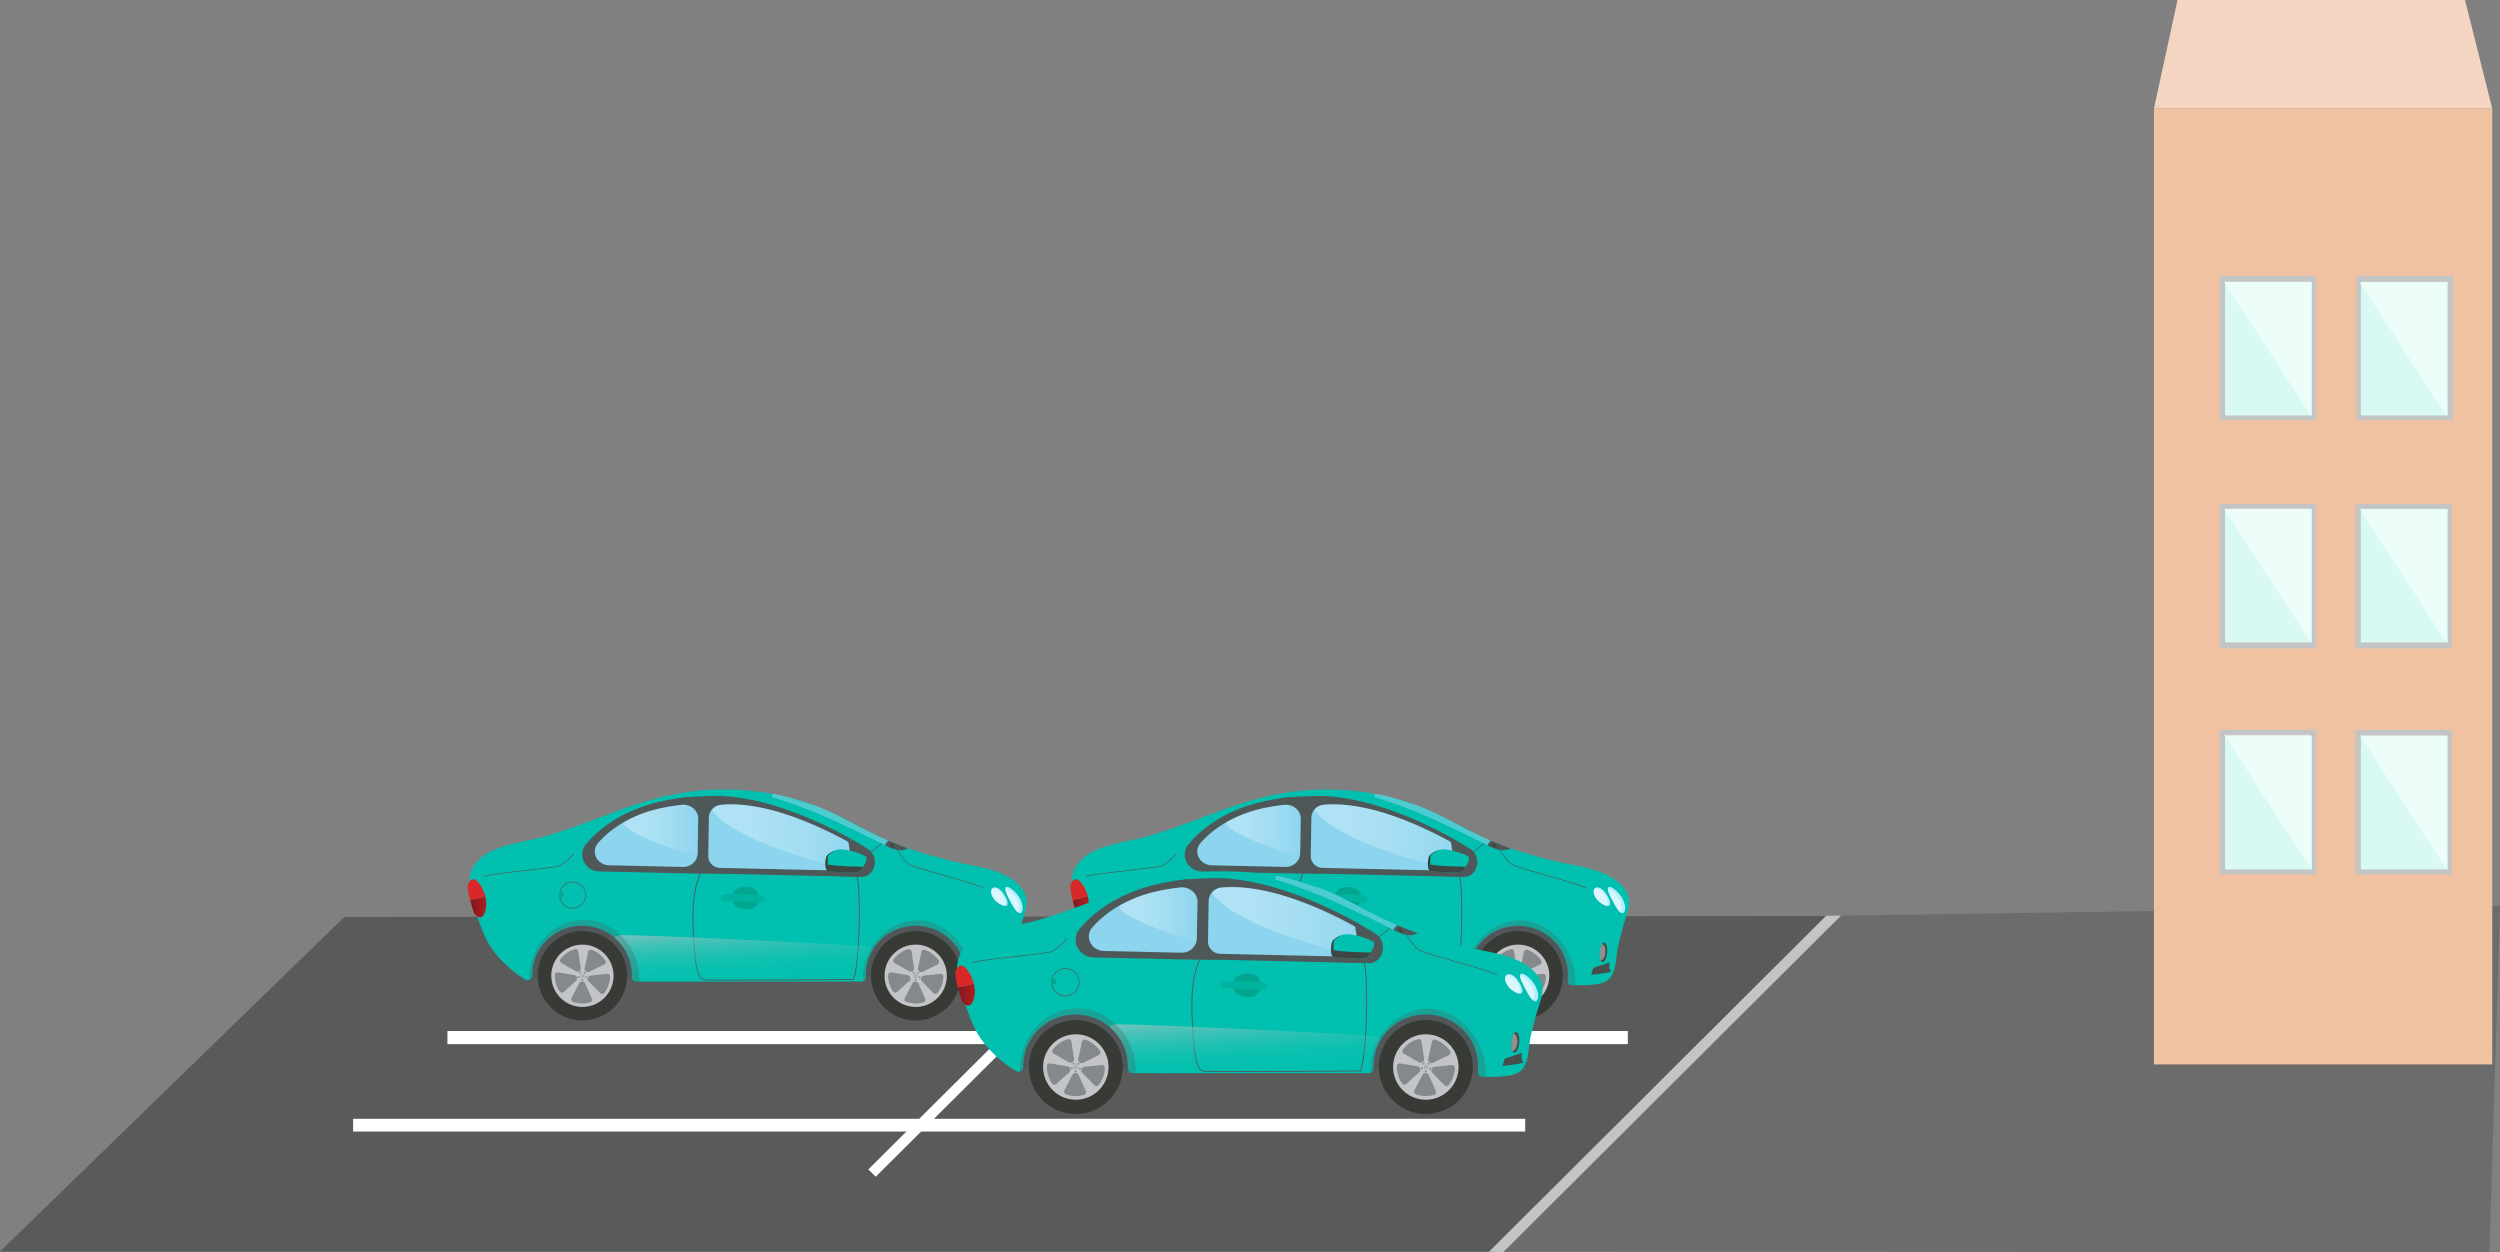 <svg xmlns="http://www.w3.org/2000/svg" xmlns:xlink="http://www.w3.org/1999/xlink" viewBox="0 0 1937.67 970.39"><rect x="0" y="0" width="1937.67" height="970.39" fill="#808080" stroke="none"/><defs><style>.cls-1{isolation:isolate;}.cls-2{fill:#6d6c6c;}.cls-3{fill:#595b5b;}.cls-22,.cls-34,.cls-4{fill:#fff;}.cls-5{fill:#c4c4c4;}.cls-6{fill:#f4d5c1;}.cls-7{fill:#f0c2a2;}.cls-8{fill:#d9f9f3;}.cls-9{fill:#fafffe;opacity:0.6;}.cls-10,.cls-32{fill:#515759;}.cls-11{fill:#373a35;}.cls-12{fill:#c3c4c7;}.cls-13{fill:#85898c;}.cls-14{fill:#acb1b5;}.cls-15{fill:#8b9298;}.cls-16{fill:#02c0af;}.cls-17,.cls-23{fill:#8dd5ef;}.cls-17{opacity:0.53;}.cls-18{fill:#4f5858;}.cls-19,.cls-20{fill:none;stroke:#4f5858;}.cls-19{stroke-linecap:round;stroke-linejoin:round;stroke-width:0.5px;}.cls-20{stroke-miterlimit:10;stroke-width:0.7px;}.cls-21{fill:#474e4b;}.cls-22{opacity:0.38;mix-blend-mode:soft-light;}.cls-24{fill:#00a68e;}.cls-25{fill:#00b39e;}.cls-26{fill:url(#linear-gradient);}.cls-27{fill:#d92828;}.cls-28{fill:url(#linear-gradient-2);}.cls-29{fill:url(#linear-gradient-3);}.cls-30{fill:#3d4642;}.cls-31,.cls-38,.cls-42{mix-blend-mode:multiply;}.cls-31{fill:url(#linear-gradient-4);}.cls-32{opacity:0.28;}.cls-33{fill:#b4eeff;}.cls-34{opacity:0.5;}.cls-35{fill:url(#linear-gradient-5);}.cls-36{fill:url(#linear-gradient-6);}.cls-37{fill:url(#linear-gradient-7);}.cls-38{fill:url(#linear-gradient-8);}.cls-39{fill:url(#linear-gradient-9);}.cls-40{fill:url(#linear-gradient-10);}.cls-41{fill:url(#linear-gradient-11);}.cls-42{fill:url(#linear-gradient-12);}</style><linearGradient id="linear-gradient" x1="652.4" y1="-52.25" x2="665.12" y2="-52.25" gradientTransform="matrix(0.99, -0.03, -0.03, 0.87, 181.97, 768.99)" gradientUnits="userSpaceOnUse"><stop offset="0.18" stop-color="#83181e"/><stop offset="1" stop-color="#ac1e1d"/></linearGradient><linearGradient id="linear-gradient-2" x1="950.55" y1="643" x2="1008.25" y2="643" gradientUnits="userSpaceOnUse"><stop offset="0.24" stop-color="#fff" stop-opacity="0.3"/><stop offset="1" stop-color="#8dd5ef" stop-opacity="0.4"/></linearGradient><linearGradient id="linear-gradient-3" x1="1019.24" y1="649.31" x2="1137.74" y2="649.31" gradientUnits="userSpaceOnUse"><stop offset="0.22" stop-color="#fff" stop-opacity="0.3"/><stop offset="1" stop-color="#8dd5ef" stop-opacity="0.4"/></linearGradient><linearGradient id="linear-gradient-4" x1="1041.82" y1="705.18" x2="1045.41" y2="759.13" gradientUnits="userSpaceOnUse"><stop offset="0" stop-color="#c3c4c7"/><stop offset="1" stop-color="#02c0af" stop-opacity="0"/></linearGradient><linearGradient id="linear-gradient-5" x1="181.39" y1="-69.24" x2="194.11" y2="-69.24" xlink:href="#linear-gradient"/><linearGradient id="linear-gradient-6" x1="483.56" y1="643" x2="541.26" y2="643" xlink:href="#linear-gradient-2"/><linearGradient id="linear-gradient-7" x1="552.25" y1="649.31" x2="670.75" y2="649.31" xlink:href="#linear-gradient-3"/><linearGradient id="linear-gradient-8" x1="574.83" y1="705.18" x2="578.43" y2="759.13" xlink:href="#linear-gradient-4"/><linearGradient id="linear-gradient-9" x1="565.15" y1="23.02" x2="578.51" y2="23.02" xlink:href="#linear-gradient"/><linearGradient id="linear-gradient-10" x1="867.6" y1="708.01" x2="928.2" y2="708.01" xlink:href="#linear-gradient-2"/><linearGradient id="linear-gradient-11" x1="939.75" y1="714.64" x2="1064.21" y2="714.64" xlink:href="#linear-gradient-3"/><linearGradient id="linear-gradient-12" x1="963.46" y1="773.32" x2="967.24" y2="829.98" xlink:href="#linear-gradient-4"/></defs><title>Asset 54parking-zgrada</title><g class="cls-1"><g id="Layer_2" data-name="Layer 2"><g id="Parking"><polygon class="cls-2" points="1937.67 702 1426.81 709.72 1161.83 970 1929.48 970.39 1937.67 702"/><polygon class="cls-3" points="0 970 1161.83 970 1425.17 710 266.86 710.73 0 970"/><polygon class="cls-4" points="864.17 727.53 678.74 912.05 673.04 906.37 858.47 721.85 864.17 727.53"/><polygon class="cls-5" points="1426.81 709.72 1165.22 970.39 1154.03 970.21 1415.41 709.74 1426.81 709.72"/><rect class="cls-4" x="346.78" y="799.13" width="914.88" height="10.13" transform="translate(1608.45 1608.39) rotate(-180)"/><rect class="cls-4" x="273.67" y="867.15" width="908.48" height="9.89" transform="translate(1455.82 1744.18) rotate(-180)"/><polygon class="cls-6" points="1931.67 84.18 1669.44 84.18 1687.72 0 1910.56 0 1931.67 84.18"/><rect class="cls-7" x="1669.44" y="84.18" width="262.23" height="740.82"/><rect class="cls-5" x="1720.36" y="565.71" width="74.92" height="111.96"/><rect class="cls-8" x="1724.57" y="570.34" width="67.35" height="103.55"/><polygon class="cls-9" points="1791.08 673.05 1723.73 569.5 1791.08 569.5 1791.08 673.05"/><rect class="cls-5" x="1825.59" y="565.71" width="74.92" height="111.96"/><rect class="cls-8" x="1829.8" y="570.34" width="67.35" height="103.55"/><polygon class="cls-9" points="1896.31 673.47 1828.96 569.92 1896.31 569.92 1896.31 673.47"/><rect class="cls-5" x="1720.36" y="390.61" width="74.92" height="111.96"/><rect class="cls-8" x="1724.57" y="394.4" width="67.35" height="103.55"/><polygon class="cls-9" points="1791.08 497.94 1723.73 394.4 1791.08 394.4 1791.08 497.94"/><rect class="cls-5" x="1825.59" y="390.61" width="74.92" height="111.96"/><rect class="cls-8" x="1829.8" y="394.4" width="67.35" height="103.55"/><polygon class="cls-9" points="1896.31 498.37 1828.96 394.82 1896.31 394.82 1896.31 498.37"/><rect class="cls-5" x="1720.36" y="213.82" width="74.92" height="111.96"/><rect class="cls-8" x="1724.57" y="218.45" width="67.35" height="103.55"/><polygon class="cls-9" points="1791.08 322 1723.73 218.45 1791.08 218.45 1791.08 322"/><rect class="cls-5" x="1826.44" y="213.82" width="74.92" height="111.96"/><rect class="cls-8" x="1829.8" y="218.45" width="67.35" height="103.55"/><polygon class="cls-9" points="1896.31 322.42 1828.96 218.88 1896.31 218.88 1896.31 322.42"/></g><g id="Auto"><path class="cls-10" d="M877.76,759.37c12.47-8.1,48.5-16.62,81,1,.52.28,1.07-.65,1.53-1,2.63-2.14,10.94-10.35,7.88-26.59-3.62-19.2-20.51-34.82-49.87-32.24-28.93,2.54-53.48,25.13-42.56,57.66C876,759.05,877,759.85,877.76,759.37Z"/><path class="cls-10" d="M1135.71,760.55c13.75-9.24,50.4-17.44,81.41,2.75.56.21.37.08.85-.26,2.79-1.92,11.73-9.44,10-25.88-2.08-19.42-17.69-36.34-47.16-36.1-29,.24-55.3,20.81-47,54.1C1134,756,1135,761,1135.71,760.55Z"/><circle class="cls-11" cx="1176.76" cy="756.34" r="34.66" transform="translate(380.53 1906.49) rotate(-88.04)"/><circle class="cls-12" cx="1176.76" cy="756.34" r="24.15" transform="translate(380.53 1906.49) rotate(-88.04)"/><path class="cls-13" d="M1182.2,753.14l11.49-5.69a2.09,2.09,0,0,0,.81-3,21.43,21.43,0,0,0-10.6-8.23,2.09,2.09,0,0,0-2.74,1.54l-2.66,12.55A2.6,2.6,0,0,0,1182.2,753.14Zm-6.82-3-1.88-12.69a2.09,2.09,0,0,0-2.64-1.71,21.44,21.44,0,0,0-11.08,7.56,2.09,2.09,0,0,0,.62,3.08l11.12,6.39A2.6,2.6,0,0,0,1175.38,750.17Zm-1.16,12-6,11.35a2.09,2.09,0,0,0,1.11,2.93,21.41,21.41,0,0,0,13.43.46,2.09,2.09,0,0,0,1.31-2.85l-5.19-11.73A2.6,2.6,0,0,0,1174.22,762.13Zm21.62-7.32-12.76,1.33a2.6,2.6,0,0,0-1.59,4.4l9,9.18a2.08,2.08,0,0,0,3.12-.15,21.29,21.29,0,0,0,4.57-12.5v-.16A2.08,2.08,0,0,0,1195.83,754.81Zm-25.37.94-12.66-2.11a2.08,2.08,0,0,0-2.43,1.95v0a21.29,21.29,0,0,0,3.79,12.9,2.09,2.09,0,0,0,3.11.34l9.5-8.61A2.6,2.6,0,0,0,1170.46,755.75Z"/><circle class="cls-14" cx="1176.76" cy="756.34" r="1.74" transform="translate(380.53 1906.49) rotate(-88.04)"/><circle class="cls-15" cx="1176.65" cy="759.48" r="0.81" transform="translate(377.3 1909.41) rotate(-88.04)"/><circle class="cls-15" cx="1179.71" cy="757.41" r="0.81" transform="translate(66.48 1609.53) rotate(-70.13)"/><circle class="cls-15" cx="1178.68" cy="753.86" r="0.81" transform="translate(-139.14 1223.91) rotate(-52.23)"/><circle class="cls-15" cx="1174.99" cy="753.75" r="0.81" transform="translate(-220.41 793.93) rotate(-34.33)"/><circle class="cls-15" cx="1173.75" cy="757.23" r="0.81" transform="translate(-166.25 362.92) rotate(-16.43)"/><path class="cls-16" d="M1259.14,688.76h0c-9.6-12.37-26.93-15.8-42.22-18.81-4-.79-7.83-1.55-11.29-2.43-19.11-4.84-39.29-10.29-57.39-19.12-5.23-2.55-10.51-5.3-15.61-7.95-12.31-6.4-25-13-38.62-17.71a204.27,204.27,0,0,0-107.7-6.43c-19.37,4.11-38,11.08-55.91,17.82-13.68,5.13-27.84,10.43-42.12,14.39-4.34,1.2-8.94,2.18-13.38,3.12-7.95,1.7-16.17,3.46-23.82,6.58-9.73,4-16.65,10.37-19.11,17.6l0,.1-.09.2c-.06.2-.07.28-.1.38h0c-1.73,5.77-.73,11.63.38,16.68s2.52,10.15,4.12,15.16l0,.14A167.21,167.21,0,0,0,843,726c6.75,15,20.65,27,31.37,33.27a3.49,3.49,0,0,0,4.75-1.19,3.31,3.31,0,0,0,.44-2.2,2.68,2.68,0,0,0,0-.47c0-20.87,17.32-37.84,38.59-37.84s38.59,17,38.59,37.84v2a3.45,3.45,0,0,0,3.46,3.42c15.61.06,31.6.08,47.66.08,17.31,0,34.7,0,51.79-.06,24.91,0,50-.07,74.92,0l.44,0,.34-.06c.18,0,.57-.17.57-.17a3.4,3.4,0,0,0,2.16-3.3q0-.94,0-1.88c0-20.87,17.3-37.84,38.59-37.84s38.59,17,38.59,37.84c0,1.3-.07,3.49-.17,4.55a3.41,3.41,0,0,0,3.14,3.68H1222c9.41,0,19-.31,23.93-3.85,5.32-3.83,6.34-12.69,7.15-19.81.26-2.15.48-4.2.8-5.59,1.71-7.64,3.77-15.3,6.11-22.74l.21-.66C1262.44,704.06,1264.92,696.24,1259.14,688.76Z"/><path class="cls-17" d="M1153.29,655.28a37.86,37.86,0,0,0,2.07-3.68c-5.89-2.7-16.51-7.76-21.3-10.22-12.57-6.47-25.24-14.09-39.51-18.35-11.39-3.4-15.09-5-21.81-6.51-4.82-1.08-6.2-1.3-7-1.19-.47.07-.05,1-.19,1.82a.73.73,0,0,0,.42.83C1088,625.23,1102.37,629.74,1153.29,655.28Z"/><path class="cls-18" d="M1144.71,670.95c-1.17,5.3-5.19,8.79-10,8.68L1017.42,677c-5.57-.13-10-5.38-9.92-11.71l.6-35.74c.11-6.58-47.17-10.72,10.25-12.59,42.6-1.39,94.32,23.88,121.48,41.19A12,12,0,0,1,1144.71,670.95Z"/><path class="cls-18" d="M1012.7,664.3c-.12,7.13,50.24,14.07-13.69,12.64l-67.48-1.52a13.48,13.48,0,0,1-12.46-8.6,12.44,12.44,0,0,1,2.15-12.55c11.86-14.06,34.83-31.77,77-36.24a14,14,0,0,1,11.43,4.1,12.7,12.7,0,0,1,3.63,9.1Z"/><path class="cls-19" d="M1162.46,658.62c1.65,3.56,6.85,9.78,9.13,11.26s10,3.57,15.88,5.4,39,10.76,41.7,13.07"/><path class="cls-19" d="M911.55,661.74c-2.13,3.08-8.13,8.12-10.57,9.16s-10.29,1.81-16.34,2.62-39.74,4.09-42.73,5.84"/><path class="cls-20" d="M1010.6,675.29c-3.61,7.64-7.82,18.66-6.18,49.44s4.44,34.4,9.2,34.8,113.23-.29,114.88-.35c1.31-2.62,3.61-16.07,4.27-37.8s-.23-38.25-1.54-42.2Z"/><ellipse class="cls-21" cx="1242.73" cy="738.12" rx="7.66" ry="2.95" transform="translate(391.33 1906.16) rotate(-84.62)"/><path class="cls-22" d="M1241.67,731.76h-.07a14,14,0,0,0-1.81,6.08,13.19,13.19,0,0,0,.79,6.63c1.65,0,3.23-2.63,3.55-6.06S1243.36,731.92,1241.67,731.76Z"/><path class="cls-21" d="M1247.67,745.75c-2.31,1.06-10.82,3.7-12.73,4.44a33.94,33.94,0,0,0-1.61,5.28c2.49-.15,11.6-1.16,15.41-2.49h0C1247.24,750.79,1247.12,748.41,1247.67,745.75Z"/><path class="cls-23" d="M1007.64,661.62c-.1,5.82-5.27,10.46-11.54,10.32l-56.9-1.28a11.38,11.38,0,0,1-10.51-7,9.9,9.9,0,0,1,1.81-10.24c10-11.47,29.35-25.92,64.88-29.54a12,12,0,0,1,9.64,3.35,10.21,10.21,0,0,1,3.06,7.43Z"/><path class="cls-23" d="M1137.46,668a8.84,8.84,0,0,1-8.85,7l-103.88-2.35a9.23,9.23,0,0,1-8.8-9.54l.49-29.08a10.25,10.25,0,0,1,9.06-10.23c37.54-3.56,83.57,19.58,107.65,33.71A9.43,9.43,0,0,1,1137.46,668Z"/><path class="cls-24" d="M1034.28,696.09c0-3.34,2.2-8.68,10.85-8.68s9.77,5.8,9.68,8.87-1.76,9.17-9.83,8.44S1034.28,700.56,1034.28,696.09Z"/><path class="cls-25" d="M1025.47,695.77c-.12,1.31.73,2.93,4.11,2.64,6-.52,23.65.55,26.7,1.17,2.86.59,5.28-4.16,1.61-5.28s-14.67-1.27-20.1-1.32C1029,692.9,1025.77,692.54,1025.47,695.77Z"/><path class="cls-26" d="M843.17,694.85c1.93,7.64-.44,15.35-3.5,16.08-1.61.38-4.53-1.08-5.52-3.88-.93-2.63-1.91-5.89-2.77-9.44"/><path class="cls-27" d="M831.39,697.65c-.89-3.57-2.13-8.4-1.84-11.07.34-3.1,2.7-5.09,4.36-5.17,2.61-.12,7.28,5.65,9.26,13.5"/><path class="cls-28" d="M1007.79,661.86c-.07,4.21-68.23-19.58-55.71-25.58,10.36-5,16.18-9.09,43.35-12.55a11.78,11.78,0,0,1,9.73,3.38,10.3,10.3,0,0,1,3.09,7.5Z"/><path class="cls-29" d="M1137.46,668a8.84,8.84,0,0,1-8.85,7s-88.46-19.31-109-46.16c-1.38-1.81,1-3.91,5.85-5,37.54-3.56,83.57,19.58,107.65,33.71A9.43,9.43,0,0,1,1137.46,668Z"/><polygon class="cls-18" points="1137.94 675.93 1128.39 677.66 1124.3 651.05 1137.62 659.96 1137.94 675.93"/><path class="cls-16" d="M1107.65,663.43c.68-1,5.49-5.08,10.58-5.13s15.82,2.69,20.36,6.06c.52,1.72-1.53,6.73-5.1,10.91-4.47,1.78-19.66.57-25.3-.29C1106.34,673.48,1106.26,667.53,1107.65,663.43Z"/><path class="cls-30" d="M1108.66,670a50.7,50.7,0,0,1,.07-6.4c.15-1,3.81-3.73,6.55-4.81a17,17,0,0,0-7.62,4.68c-1.39,4.1-1.32,10,.54,11.55,5.64.86,20.83,2.07,25.3.29a28.17,28.17,0,0,0,2.58-3.57C1127.79,671.81,1110.72,670.91,1108.66,670Z"/><circle class="cls-19" cx="910.76" cy="693.74" r="10.13"/><path class="cls-24" d="M900.63,691.18c1.15,0,3.37.11,3.37,1.89,0,2.07-1.59,2.65-3.18,2.65C899.79,695.17,900,692,900.63,691.18Z"/><circle class="cls-11" cx="918.44" cy="756.34" r="34.66" transform="translate(131.07 1648.33) rotate(-88.04)"/><circle class="cls-12" cx="918.44" cy="756.34" r="24.15" transform="translate(131.07 1648.33) rotate(-88.04)"/><path class="cls-13" d="M923.89,753.14l11.49-5.69a2.09,2.09,0,0,0,.81-3,21.43,21.43,0,0,0-10.6-8.23,2.09,2.09,0,0,0-2.74,1.54l-2.66,12.55A2.6,2.6,0,0,0,923.89,753.14Zm-6.82-3-1.88-12.69a2.09,2.09,0,0,0-2.64-1.71,21.44,21.44,0,0,0-11.08,7.56,2.09,2.09,0,0,0,.62,3.08l11.12,6.39A2.6,2.6,0,0,0,917.06,750.17Zm-1.16,12-6,11.35a2.09,2.09,0,0,0,1.11,2.93,21.41,21.41,0,0,0,13.43.46,2.09,2.09,0,0,0,1.31-2.85l-5.19-11.73A2.6,2.6,0,0,0,915.9,762.13Zm21.62-7.32-12.76,1.33a2.6,2.6,0,0,0-1.59,4.4l9,9.18a2.08,2.08,0,0,0,3.12-.15,21.29,21.29,0,0,0,4.57-12.5v-.16A2.08,2.08,0,0,0,937.52,754.81Zm-25.37.94-12.66-2.11a2.08,2.08,0,0,0-2.43,1.95v0a21.29,21.29,0,0,0,3.79,12.9,2.09,2.09,0,0,0,3.11.34l9.5-8.61A2.6,2.6,0,0,0,912.15,755.75Z"/><circle class="cls-14" cx="918.44" cy="756.34" r="1.74" transform="translate(131.07 1648.33) rotate(-88.04)"/><circle class="cls-15" cx="918.33" cy="759.48" r="0.81" transform="translate(127.83 1651.25) rotate(-88.04)"/><circle class="cls-15" cx="921.39" cy="757.41" r="0.81" transform="translate(-104.05 1366.59) rotate(-70.13)"/><circle class="cls-15" cx="920.36" cy="753.86" r="0.81" transform="translate(-239.25 1019.71) rotate(-52.23)"/><circle class="cls-15" cx="916.67" cy="753.75" r="0.81" transform="translate(-265.4 648.25) rotate(-34.33)"/><circle class="cls-15" cx="915.43" cy="757.23" r="0.81" transform="translate(-176.8 289.85) rotate(-16.43)"/><path class="cls-31" d="M1137,733.59c-35.11-2.78-157.12-8.48-188.91-8.86-1.21,0-5.31,1.42-4.41,2.23,9.43,8.46,11.67,17.72,12.15,19.73a51.68,51.68,0,0,1,1.06,11.4c0,1.07,1.75,2.54,2.82,2.57,18,.48,56.57.18,77.63.16,23.31,0,77.67-.1,97.73-.1a3.7,3.7,0,0,0,3-3l.11-5.71c.08-3.87,2.14-10.81,5.22-16.31C1144,734.71,1143.12,734.08,1137,733.59Z"/><path class="cls-32" d="M962.25,760.81c2.05-24.94-19-47.82-42.54-47.82s-43.35,20.68-42.5,46.57c2.18.25,1.63-.71,2.41-2.77-.44-5.72,1.53-17.62,8.66-25.28,6.42-9,20.35-13.83,28.79-13.83,19.29-.61,31,11.37,36.09,21.56,3.94,7.87,3.36,18.92,3.78,19.23a3.63,3.63,0,0,0,1.47,1.83C959.2,761,961,760.83,962.25,760.81Z"/><path class="cls-32" d="M1220.84,763.6c2.05-24.94-18.87-50.32-42.37-50.32s-43.54,21.43-42.7,47.32a3.37,3.37,0,0,0,2.32-3.43c-.44-5.72,1.82-17.71,9-25.37,6.42-9,20.35-13.83,28.79-13.83,19.29-.61,30.86,11.46,36,21.65,3.94,7.87,3,20.68,3.33,21.25a3.38,3.38,0,0,0,1.74,2.3A8,8,0,0,0,1220.84,763.6Z"/><path class="cls-33" d="M1237.3,696.59c2.4,3.21,8.32,6.92,10.12,5.11s-1-6.89-3.43-10.1-5.84-4.7-7.68-3.32S1234.9,693.37,1237.3,696.59Z"/><path class="cls-33" d="M1251.19,700.58c-4.78-8.39-5.89-12.19-4.3-13.13s10.16,4.36,12.43,13.87c.7,2.94,0,7-2.2,6.45S1252.74,703.3,1251.19,700.58Z"/><path class="cls-34" d="M1235.26,690.06a2.55,2.55,0,0,1,.86-.93c2.06-1.28,5.68.81,8.08,4.67,2,3.16,2.51,6.52,1.52,8.34-2.53-.24-6.55-3-8.43-5.56C1235.61,694.33,1234.9,691.83,1235.26,690.06Z"/><path class="cls-34" d="M1251.19,700.58c-3.52-6.17-5-9.85-5-11.74,3.54.76,8.9,6.52,10.2,11.23.89,3.2.25,5.72-.73,6.93C1254,705.6,1252.41,702.71,1251.19,700.58Z"/><path class="cls-18" d="M1155.21,651.54c-.27,1.49-3.23,2.78-1.79,3.88A25.85,25.85,0,0,0,1165,659c1.88,0,5-.71,5.46-1.54C1162.6,654.48,1155.93,651.73,1155.21,651.54Z"/><path class="cls-18" d="M1150.5,654l-10,7.85a.23.23,0,0,1-.33,0h0a.23.23,0,0,1,0-.33l9.76-7.72Z"/><circle class="cls-21" cx="1157.86" cy="654.64" r="1.54"/><path class="cls-30" d="M1157.86,654.17a1.09,1.09,0,0,0-1.08,1.56c.46.78,2.62,1.85,3.17,1.59S1159.45,654.18,1157.86,654.17Z"/><path class="cls-10" d="M410.77,759.37c12.47-8.1,48.5-16.62,81,1,.52.28,1.07-.65,1.53-1,2.63-2.14,10.94-10.35,7.88-26.59-3.62-19.2-20.51-34.82-49.87-32.24-28.93,2.54-53.48,25.13-42.56,57.66C409,759.05,410,759.85,410.77,759.37Z"/><path class="cls-10" d="M668.72,760.55c13.75-9.24,50.4-17.44,81.41,2.75.56.21.37.08.85-.26,2.79-1.92,11.73-9.44,10-25.88-2.08-19.42-17.69-36.34-47.16-36.1-29,.24-55.3,20.81-47,54.1C667,756,668,761,668.72,760.55Z"/><circle class="cls-11" cx="709.77" cy="756.34" r="34.66" transform="translate(-70.45 1439.78) rotate(-88.04)"/><circle class="cls-12" cx="709.77" cy="756.34" r="24.15" transform="translate(-70.45 1439.78) rotate(-88.04)"/><path class="cls-13" d="M715.22,753.14l11.49-5.69a2.09,2.09,0,0,0,.81-3,21.43,21.43,0,0,0-10.6-8.23,2.09,2.09,0,0,0-2.74,1.54l-2.66,12.55A2.6,2.6,0,0,0,715.22,753.14Zm-6.82-3-1.88-12.69a2.09,2.09,0,0,0-2.64-1.71,21.44,21.44,0,0,0-11.08,7.56,2.09,2.09,0,0,0,.62,3.08l11.12,6.39A2.6,2.6,0,0,0,708.39,750.17Zm-1.16,12-6,11.35a2.09,2.09,0,0,0,1.11,2.93,21.41,21.41,0,0,0,13.43.46A2.09,2.09,0,0,0,717.1,774l-5.19-11.73A2.6,2.6,0,0,0,707.23,762.13Zm21.62-7.32-12.76,1.33a2.6,2.6,0,0,0-1.59,4.4l9,9.18a2.08,2.08,0,0,0,3.12-.15,21.29,21.29,0,0,0,4.57-12.5v-.16A2.08,2.08,0,0,0,728.85,754.81Zm-25.37.94-12.66-2.11a2.08,2.08,0,0,0-2.43,1.95v0a21.29,21.29,0,0,0,3.79,12.9,2.09,2.09,0,0,0,3.11.34l9.5-8.61A2.6,2.6,0,0,0,703.47,755.75Z"/><circle class="cls-14" cx="709.77" cy="756.34" r="1.74" transform="translate(-70.45 1439.78) rotate(-88.04)"/><circle class="cls-15" cx="709.66" cy="759.48" r="0.81" transform="translate(-73.69 1442.7) rotate(-88.04)"/><circle class="cls-15" cx="712.72" cy="757.41" r="0.81" transform="translate(-241.81 1170.33) rotate(-70.13)"/><circle class="cls-15" cx="711.69" cy="753.86" r="0.81" transform="translate(-320.12 854.75) rotate(-52.23)"/><circle class="cls-15" cx="708" cy="753.75" r="0.81" transform="translate(-301.75 530.57) rotate(-34.33)"/><circle class="cls-15" cx="706.76" cy="757.23" r="0.81" transform="matrix(0.96, -0.28, 0.28, 0.96, -185.32, 230.83)"/><path class="cls-16" d="M792.15,688.76h0c-9.6-12.37-26.93-15.8-42.22-18.81-4-.79-7.83-1.55-11.29-2.43-19.11-4.84-39.29-10.29-57.39-19.12-5.23-2.55-10.51-5.3-15.61-7.95-12.31-6.4-25-13-38.62-17.71a204.27,204.27,0,0,0-107.7-6.43c-19.37,4.11-38,11.08-55.91,17.82-13.68,5.13-27.84,10.43-42.12,14.39-4.34,1.2-8.94,2.18-13.38,3.12-7.95,1.7-16.17,3.46-23.82,6.58-9.73,4-16.65,10.37-19.11,17.6l0,.1-.09.2c-.06.2-.07.28-.1.38h0c-1.73,5.77-.73,11.63.38,16.68s2.52,10.15,4.12,15.16l0,.14A167.21,167.21,0,0,0,376,726c6.75,15,20.65,27,31.37,33.27A3.49,3.49,0,0,0,412.1,758a3.31,3.31,0,0,0,.44-2.2,2.68,2.68,0,0,0,0-.47c0-20.87,17.32-37.84,38.59-37.84s38.59,17,38.59,37.84v2a3.45,3.45,0,0,0,3.46,3.42c15.61.06,31.6.08,47.66.08,17.31,0,34.7,0,51.79-.06,24.91,0,50-.07,74.92,0l.44,0,.34-.06c.18,0,.57-.17.57-.17a3.4,3.4,0,0,0,2.16-3.3q0-.94,0-1.88c0-20.87,17.3-37.84,38.59-37.84s38.59,17,38.59,37.84c0,1.3-.07,3.49-.17,4.55a3.41,3.41,0,0,0,3.14,3.68h3.84c9.41,0,19-.31,23.93-3.85,5.32-3.83,6.34-12.69,7.15-19.81.26-2.15.48-4.2.8-5.59,1.71-7.64,3.77-15.3,6.11-22.74l.21-.66C795.45,704.06,797.93,696.24,792.15,688.76Z"/><path class="cls-17" d="M686.31,655.28a37.86,37.86,0,0,0,2.07-3.68c-5.89-2.7-16.51-7.76-21.3-10.22-12.57-6.47-25.24-14.09-39.51-18.35-11.39-3.4-15.09-5-21.81-6.51-4.82-1.08-6.2-1.3-7-1.19-.47.07-.05,1-.19,1.82a.73.73,0,0,0,.42.83C621,625.23,635.39,629.74,686.31,655.28Z"/><path class="cls-18" d="M677.72,670.95c-1.17,5.3-5.19,8.79-10,8.68L550.43,677c-5.57-.13-10-5.38-9.92-11.71l.6-35.74c.11-6.58-47.17-10.72,10.25-12.59,42.6-1.39,94.32,23.88,121.48,41.19A12,12,0,0,1,677.72,670.95Z"/><path class="cls-18" d="M545.71,664.3c-.12,7.13,50.24,14.07-13.69,12.64l-67.48-1.52a13.48,13.48,0,0,1-12.46-8.6,12.44,12.44,0,0,1,2.15-12.55c11.86-14.06,34.83-31.77,77-36.24a14,14,0,0,1,11.43,4.1,12.7,12.7,0,0,1,3.63,9.1Z"/><path class="cls-19" d="M695.47,658.62c1.65,3.56,6.85,9.78,9.13,11.26s10,3.57,15.88,5.4,39,10.76,41.7,13.07"/><path class="cls-19" d="M444.56,661.74c-2.13,3.08-8.13,8.12-10.57,9.16s-10.29,1.81-16.34,2.62-39.74,4.09-42.73,5.84"/><path class="cls-20" d="M543.62,675.29c-3.61,7.64-7.82,18.66-6.18,49.44s4.44,34.4,9.2,34.8,113.23-.29,114.88-.35c1.31-2.62,3.61-16.07,4.27-37.8s-.23-38.25-1.54-42.2Z"/><ellipse class="cls-21" cx="775.74" cy="738.12" rx="7.66" ry="2.95" transform="translate(-31.86 1441.23) rotate(-84.62)"/><path class="cls-22" d="M774.68,731.76h-.07a14,14,0,0,0-1.81,6.08,13.19,13.19,0,0,0,.79,6.63c1.65,0,3.23-2.63,3.55-6.06S776.37,731.92,774.68,731.76Z"/><path class="cls-21" d="M780.68,745.75c-2.31,1.06-10.82,3.7-12.73,4.44a33.94,33.94,0,0,0-1.61,5.28c2.49-.15,11.6-1.16,15.41-2.49h0C780.25,750.79,780.14,748.41,780.68,745.75Z"/><path class="cls-23" d="M540.65,661.62c-.1,5.82-5.27,10.46-11.54,10.32l-56.9-1.28a11.38,11.38,0,0,1-10.51-7,9.9,9.9,0,0,1,1.81-10.24c10-11.47,29.35-25.92,64.88-29.54a12,12,0,0,1,9.64,3.35,10.21,10.21,0,0,1,3.06,7.43Z"/><path class="cls-23" d="M670.47,668a8.84,8.84,0,0,1-8.85,7l-103.88-2.35a9.23,9.23,0,0,1-8.8-9.54l.49-29.08a10.25,10.25,0,0,1,9.06-10.23c37.54-3.56,83.57,19.58,107.65,33.71A9.43,9.43,0,0,1,670.47,668Z"/><path class="cls-24" d="M567.29,696.09c0-3.34,2.2-8.68,10.85-8.68s9.77,5.8,9.68,8.87-1.76,9.17-9.83,8.44S567.29,700.56,567.29,696.09Z"/><path class="cls-25" d="M558.49,695.77c-.12,1.31.73,2.93,4.11,2.64,6-.52,23.65.55,26.7,1.17,2.86.59,5.28-4.16,1.61-5.28S576.24,693,570.81,693C562,692.9,558.78,692.54,558.49,695.77Z"/><path class="cls-35" d="M376.18,694.85c1.93,7.64-.44,15.35-3.5,16.08-1.61.38-4.53-1.08-5.52-3.88-.93-2.63-1.91-5.89-2.77-9.44"/><path class="cls-27" d="M364.4,697.65c-.89-3.57-2.13-8.4-1.84-11.07.34-3.1,2.7-5.09,4.36-5.17,2.61-.12,7.28,5.65,9.26,13.5"/><path class="cls-36" d="M540.8,661.86c-.07,4.21-68.23-19.58-55.71-25.58,10.36-5,16.18-9.09,43.35-12.55a11.78,11.78,0,0,1,9.73,3.38,10.3,10.3,0,0,1,3.09,7.5Z"/><path class="cls-37" d="M670.47,668a8.84,8.84,0,0,1-8.85,7s-88.46-19.31-109-46.16c-1.38-1.81,1-3.91,5.85-5,37.54-3.56,83.57,19.58,107.65,33.71A9.43,9.43,0,0,1,670.47,668Z"/><polygon class="cls-18" points="670.96 675.93 661.41 677.66 657.32 651.05 670.64 659.96 670.96 675.93"/><path class="cls-16" d="M640.67,663.43c.68-1,5.49-5.08,10.58-5.13s15.82,2.69,20.36,6.06c.52,1.72-1.53,6.73-5.1,10.91-4.47,1.78-19.66.57-25.3-.29C639.35,673.48,639.27,667.53,640.67,663.43Z"/><path class="cls-30" d="M641.67,670a50.7,50.7,0,0,1,.07-6.4c.15-1,3.81-3.73,6.55-4.81a17,17,0,0,0-7.62,4.68c-1.39,4.1-1.32,10,.54,11.55,5.64.86,20.83,2.07,25.3.29a28.17,28.17,0,0,0,2.58-3.57C660.8,671.81,643.73,670.91,641.67,670Z"/><circle class="cls-19" cx="443.77" cy="693.74" r="10.13"/><path class="cls-24" d="M433.64,691.18c1.15,0,3.37.11,3.37,1.89,0,2.07-1.59,2.65-3.18,2.65C432.8,695.17,433.05,692,433.64,691.18Z"/><circle class="cls-11" cx="451.45" cy="756.34" r="34.66" transform="translate(-319.92 1181.61) rotate(-88.04)"/><circle class="cls-12" cx="451.45" cy="756.34" r="24.15" transform="translate(-319.92 1181.61) rotate(-88.04)"/><path class="cls-13" d="M456.9,753.14l11.49-5.69a2.09,2.09,0,0,0,.81-3,21.43,21.43,0,0,0-10.6-8.23,2.09,2.09,0,0,0-2.74,1.54l-2.66,12.55A2.6,2.6,0,0,0,456.9,753.14Zm-6.82-3-1.88-12.69a2.09,2.09,0,0,0-2.64-1.71,21.44,21.44,0,0,0-11.08,7.56,2.09,2.09,0,0,0,.62,3.08l11.12,6.39A2.6,2.6,0,0,0,450.08,750.17Zm-1.16,12-6,11.35a2.09,2.09,0,0,0,1.11,2.93,21.41,21.41,0,0,0,13.43.46,2.09,2.09,0,0,0,1.31-2.85l-5.19-11.73A2.6,2.6,0,0,0,448.91,762.13Zm21.62-7.32-12.76,1.33a2.6,2.6,0,0,0-1.59,4.4l9,9.18a2.08,2.08,0,0,0,3.12-.15,21.29,21.29,0,0,0,4.57-12.5v-.16A2.08,2.08,0,0,0,470.53,754.81Zm-25.37.94-12.66-2.11a2.08,2.08,0,0,0-2.43,1.95v0a21.29,21.29,0,0,0,3.79,12.9,2.09,2.09,0,0,0,3.11.34l9.5-8.61A2.6,2.6,0,0,0,445.16,755.75Z"/><circle class="cls-14" cx="451.45" cy="756.34" r="1.74" transform="translate(-319.92 1181.61) rotate(-88.04)"/><circle class="cls-15" cx="451.35" cy="759.48" r="0.81" transform="translate(-323.15 1184.53) rotate(-88.04)"/><circle class="cls-15" cx="454.4" cy="757.41" r="0.81" transform="translate(-412.35 927.39) rotate(-70.13)"/><circle class="cls-15" cx="453.37" cy="753.86" r="0.81" transform="translate(-420.23 650.55) rotate(-52.23)"/><circle class="cls-15" cx="449.68" cy="753.75" r="0.81" transform="translate(-346.75 384.89) rotate(-34.33)"/><circle class="cls-15" cx="448.44" cy="757.23" r="0.81" transform="translate(-195.87 157.76) rotate(-16.43)"/><path class="cls-38" d="M670,733.59c-35.11-2.78-157.12-8.48-188.91-8.86-1.21,0-5.31,1.42-4.41,2.23,9.43,8.46,11.67,17.72,12.15,19.73a51.68,51.68,0,0,1,1.06,11.4c0,1.07,1.75,2.54,2.82,2.57,18,.48,56.57.18,77.63.16,23.31,0,77.67-.1,97.73-.1a3.7,3.7,0,0,0,3-3l.11-5.71c.08-3.87,2.14-10.81,5.22-16.31C677,734.71,676.13,734.08,670,733.59Z"/><path class="cls-32" d="M495.26,760.81c2.05-24.94-19-47.82-42.54-47.82s-43.35,20.68-42.5,46.57c2.18.25,1.63-.71,2.41-2.77-.44-5.72,1.53-17.62,8.66-25.28,6.42-9,20.35-13.83,28.79-13.83,19.29-.61,31,11.37,36.09,21.56,3.94,7.87,3.36,18.92,3.78,19.23a3.63,3.63,0,0,0,1.47,1.83C492.22,761,494,760.83,495.26,760.81Z"/><path class="cls-32" d="M753.85,763.6c2.05-24.94-18.87-50.32-42.37-50.32s-43.54,21.43-42.7,47.32a3.37,3.37,0,0,0,2.32-3.43c-.44-5.72,1.82-17.71,9-25.37,6.42-9,20.35-13.83,28.79-13.83,19.29-.61,30.86,11.46,36,21.65,3.94,7.87,3,20.68,3.33,21.25a3.38,3.38,0,0,0,1.74,2.3A8,8,0,0,0,753.85,763.6Z"/><path class="cls-33" d="M770.31,696.59c2.4,3.21,8.32,6.92,10.12,5.11s-1-6.89-3.43-10.1-5.84-4.7-7.68-3.32S767.91,693.37,770.31,696.59Z"/><path class="cls-33" d="M784.2,700.58c-4.78-8.39-5.89-12.19-4.3-13.13s10.16,4.36,12.43,13.87c.7,2.94,0,7-2.2,6.45S785.76,703.3,784.2,700.58Z"/><path class="cls-34" d="M768.27,690.06a2.55,2.55,0,0,1,.86-.93c2.06-1.28,5.68.81,8.08,4.67,2,3.16,2.51,6.52,1.52,8.34-2.53-.24-6.55-3-8.43-5.56C768.63,694.33,767.91,691.83,768.27,690.06Z"/><path class="cls-34" d="M784.2,700.58c-3.52-6.17-5-9.85-5-11.74,3.54.76,8.9,6.52,10.2,11.23.89,3.2.25,5.72-.73,6.93C787,705.6,785.42,702.71,784.2,700.58Z"/><path class="cls-18" d="M688.23,651.54c-.27,1.49-3.23,2.78-1.79,3.88A25.85,25.85,0,0,0,698,659c1.88,0,5-.71,5.46-1.54C695.62,654.48,688.95,651.73,688.23,651.54Z"/><path class="cls-18" d="M683.51,654l-10,7.85a.23.23,0,0,1-.33,0h0a.23.23,0,0,1,0-.33l9.76-7.72Z"/><circle class="cls-21" cx="690.88" cy="654.64" r="1.54"/><path class="cls-30" d="M690.88,654.17a1.09,1.09,0,0,0-1.08,1.56c.46.78,2.62,1.85,3.17,1.59S692.46,654.18,690.88,654.17Z"/><path class="cls-10" d="M791.15,830.24c13.1-8.5,50.94-17.46,85.09,1.1.54.3,1.13-.68,1.61-1.07,2.76-2.25,11.49-10.87,8.28-27.93-3.8-20.16-21.55-36.57-52.38-33.87-30.39,2.67-56.17,26.4-44.7,60.56C789.34,829.91,790.37,830.74,791.15,830.24Z"/><path class="cls-10" d="M1062.08,831.48c14.44-9.71,52.94-18.32,85.51,2.89.58.22.39.08.9-.27,2.93-2,12.32-9.92,10.47-27.18-2.19-20.4-18.58-38.17-49.53-37.92-30.5.25-58.09,21.85-49.36,56.82C1060.28,826.72,1061.31,832,1062.08,831.48Z"/><circle class="cls-11" cx="1105.19" cy="827.06" r="36.41" transform="translate(240.74 1903.26) rotate(-88.04)"/><circle class="cls-12" cx="1105.19" cy="827.06" r="25.36" transform="translate(240.74 1903.26) rotate(-88.04)"/><path class="cls-13" d="M1110.91,823.69l12.07-6a2.19,2.19,0,0,0,.85-3.19,22.51,22.51,0,0,0-11.13-8.64,2.2,2.2,0,0,0-2.88,1.62L1107,820.68A2.73,2.73,0,0,0,1110.91,823.69Zm-7.17-3.11-2-13.33a2.2,2.2,0,0,0-2.77-1.79,22.51,22.51,0,0,0-11.64,7.95,2.19,2.19,0,0,0,.66,3.23l11.68,6.71A2.73,2.73,0,0,0,1103.74,820.58Zm-1.22,12.56-6.28,11.92a2.19,2.19,0,0,0,1.17,3.08,22.49,22.49,0,0,0,14.11.48,2.19,2.19,0,0,0,1.37-3l-5.45-12.32A2.73,2.73,0,0,0,1102.52,833.14Zm22.7-7.69-13.4,1.4a2.73,2.73,0,0,0-1.67,4.62l9.41,9.65a2.19,2.19,0,0,0,3.28-.16,22.36,22.36,0,0,0,4.8-13.13v-.17A2.19,2.19,0,0,0,1125.23,825.45Zm-26.65,1-13.29-2.22a2.18,2.18,0,0,0-2.55,2v0a22.36,22.36,0,0,0,4,13.55,2.19,2.19,0,0,0,3.27.36l10-9A2.73,2.73,0,0,0,1098.58,826.44Z"/><circle class="cls-14" cx="1105.19" cy="827.06" r="1.82" transform="translate(240.74 1903.26) rotate(-88.04)"/><circle class="cls-15" cx="1105.08" cy="830.35" r="0.85" transform="translate(237.34 1906.33) rotate(-88.04)"/><circle class="cls-15" cx="1108.29" cy="828.18" r="0.85" transform="translate(-47.22 1589.08) rotate(-70.13)"/><circle class="cls-15" cx="1107.21" cy="824.45" r="0.85" transform="translate(-222.64 1194.77) rotate(-52.23)"/><circle class="cls-15" cx="1103.33" cy="824.34" r="0.85" transform="translate(-272.69 765.81) rotate(-34.33)"/><circle class="cls-15" cx="1102.03" cy="827.99" r="0.85" transform="translate(-189.2 345.52) rotate(-16.43)"/><path class="cls-16" d="M1191.72,756.08h0c-10.08-13-28.29-16.59-44.34-19.76-4.24-.83-8.23-1.63-11.86-2.55-20.07-5.08-41.26-10.81-60.28-20.08-5.5-2.68-11-5.56-16.4-8.35-12.93-6.72-26.3-13.68-40.56-18.6A214.55,214.55,0,0,0,905.14,680c-20.34,4.32-39.86,11.64-58.72,18.72-14.37,5.39-29.24,11-44.24,15.11-4.56,1.26-9.39,2.28-14.05,3.28-8.35,1.79-17,3.63-25,6.91-10.22,4.17-17.49,10.9-20.07,18.48l0,.1-.09.21c-.06.21-.07.29-.1.4h0c-1.82,6.06-.76,12.21.4,17.52s2.64,10.66,4.33,15.92l0,.15a175.62,175.62,0,0,0,7,18.35c7.09,15.77,21.69,28.4,32.95,34.94a3.67,3.67,0,0,0,5-1.24,3.47,3.47,0,0,0,.46-2.31,2.81,2.81,0,0,0,0-.5c0-21.92,18.19-39.75,40.53-39.75S874.12,804.1,874.12,826v2.14a3.62,3.62,0,0,0,3.63,3.59c16.4.06,33.18.09,50.06.09,18.18,0,36.44,0,54.39-.06,26.17,0,52.48-.07,78.69,0l.46,0,.36-.06c.19,0,.6-.18.6-.18a3.57,3.57,0,0,0,2.27-3.47q0-1,0-2c0-21.92,18.18-39.75,40.53-39.75S1145.6,804.1,1145.6,826c0,1.36-.07,3.66-.18,4.77a3.58,3.58,0,0,0,3.3,3.87h4c9.89,0,20-.32,25.14-4,5.59-4,6.66-13.33,7.51-20.81.27-2.26.51-4.41.84-5.87,1.79-8,4-16.07,6.42-23.89l.22-.69C1195.19,772.15,1197.79,763.93,1191.72,756.08Z"/><path class="cls-17" d="M1080.55,720.92a39.76,39.76,0,0,0,2.17-3.87c-6.18-2.83-17.34-8.15-22.37-10.73-13.21-6.79-26.51-14.8-41.49-19.27-12-3.57-15.85-5.26-22.91-6.83-5.06-1.13-6.51-1.37-7.32-1.25-.49.07-.06,1-.2,1.91a.76.76,0,0,0,.44.87C1011.93,689.35,1027.07,694.09,1080.55,720.92Z"/><path class="cls-18" d="M1071.53,737.37c-1.22,5.56-5.45,9.24-10.51,9.12l-123.18-2.78c-5.85-.13-10.53-5.65-10.42-12.3l.63-37.54c.12-6.91-49.54-11.26,10.76-13.22,44.74-1.46,99.06,25.08,127.59,43.26A12.61,12.61,0,0,1,1071.53,737.37Z"/><path class="cls-18" d="M932.88,730.38c-.13,7.49,52.76,14.78-14.38,13.28l-70.87-1.6a14.16,14.16,0,0,1-13.08-9,13.07,13.07,0,0,1,2.26-13.18c12.46-14.77,36.58-33.36,80.84-38.06a14.66,14.66,0,0,1,12,4.31,13.34,13.34,0,0,1,3.81,9.56Z"/><path class="cls-19" d="M1090.17,724.42c1.73,3.74,7.2,10.27,9.58,11.83s10.49,3.75,16.68,5.67,40.95,11.3,43.8,13.73"/><path class="cls-19" d="M826.64,727.7c-2.23,3.24-8.54,8.53-11.1,9.62s-10.81,1.9-17.16,2.75-41.74,4.29-44.88,6.13"/><path class="cls-20" d="M930.68,741.93c-3.8,8-8.22,19.6-6.49,51.93s4.66,36.13,9.66,36.56,118.92-.3,120.66-.37c1.38-2.75,3.8-16.88,4.49-39.7s-.24-40.17-1.62-44.32Z"/><ellipse class="cls-21" cx="1174.48" cy="807.92" rx="8.05" ry="3.1" transform="translate(259.99 1901.47) rotate(-84.62)"/><path class="cls-22" d="M1173.37,801.24h-.07a14.67,14.67,0,0,0-1.9,6.38,13.85,13.85,0,0,0,.83,7c1.74,0,3.39-2.77,3.73-6.37S1175.15,801.41,1173.37,801.24Z"/><path class="cls-21" d="M1179.67,815.93c-2.43,1.12-11.36,3.89-13.37,4.66a35.65,35.65,0,0,0-1.69,5.55c2.62-.15,12.19-1.22,16.19-2.61h0C1179.22,821.23,1179.1,818.72,1179.67,815.93Z"/><path class="cls-23" d="M927.56,727.57c-.1,6.12-5.53,11-12.12,10.84l-59.76-1.35a12,12,0,0,1-11-7.39,10.4,10.4,0,0,1,1.9-10.76c10.5-12.05,30.83-27.22,68.15-31a12.61,12.61,0,0,1,10.13,3.52,10.72,10.72,0,0,1,3.21,7.81Z"/><path class="cls-23" d="M1063.92,734.31a9.28,9.28,0,0,1-9.3,7.4l-109.11-2.47a9.7,9.7,0,0,1-9.24-10l.51-30.54a10.77,10.77,0,0,1,9.52-10.74c39.42-3.74,87.77,20.57,113.07,35.41A9.91,9.91,0,0,1,1063.92,734.31Z"/><path class="cls-24" d="M955.54,763.77c0-3.51,2.31-9.12,11.4-9.12s10.26,6.09,10.17,9.32-1.84,9.63-10.32,8.86S955.54,768.47,955.54,763.77Z"/><path class="cls-25" d="M946.3,763.43c-.13,1.38.77,3.08,4.31,2.77,6.29-.55,24.84.58,28,1.23,3,.62,5.55-4.37,1.69-5.55s-15.4-1.33-21.11-1.39C950,760.42,946.6,760,946.3,763.43Z"/><path class="cls-39" d="M754.82,762.47c2,8-.46,16.13-3.68,16.89-1.69.4-4.76-1.13-5.8-4.08-1-2.76-2-6.18-2.91-9.92"/><path class="cls-27" d="M742.44,765.41c-.94-3.75-2.24-8.82-1.94-11.63.35-3.26,2.83-5.34,4.58-5.43,2.75-.13,7.65,5.93,9.73,14.17"/><path class="cls-40" d="M927.72,727.82c-.07,4.42-71.66-20.57-58.51-26.86,10.88-5.21,17-9.54,45.53-13.18A12.37,12.37,0,0,1,925,691.33a10.82,10.82,0,0,1,3.24,7.88Z"/><path class="cls-41" d="M1063.92,734.31a9.28,9.28,0,0,1-9.3,7.4s-92.92-20.28-114.46-48.48c-1.45-1.9,1.06-4.11,6.14-5.29,39.42-3.74,87.77,20.57,113.07,35.41A9.91,9.91,0,0,1,1063.92,734.31Z"/><polygon class="cls-18" points="1064.42 742.6 1054.39 744.42 1050.1 716.47 1064.09 725.83 1064.42 742.6"/><path class="cls-16" d="M1032.61,729.47c.72-1.07,5.77-5.33,11.11-5.39s16.62,2.83,21.38,6.37c.54,1.81-1.6,7.07-5.35,11.46-4.69,1.87-20.64.6-26.57-.3C1031.23,740,1031.15,733.78,1032.61,729.47Z"/><path class="cls-30" d="M1033.66,736.33a53.25,53.25,0,0,1,.08-6.72c.15-1.08,4-3.92,6.88-5.05a17.81,17.81,0,0,0-8,4.92c-1.46,4.3-1.38,10.55.57,12.13,5.92.91,21.88,2.17,26.57.3a29.59,29.59,0,0,0,2.71-3.74C1053.76,738.27,1035.83,737.33,1033.66,736.33Z"/><circle class="cls-19" cx="825.81" cy="761.3" r="10.64"/><path class="cls-24" d="M815.17,758.62c1.21,0,3.54.11,3.54,2,0,2.17-1.67,2.78-3.34,2.79C814.28,762.81,814.55,759.51,815.17,758.62Z"/><circle class="cls-11" cx="833.88" cy="827.06" r="36.41" transform="translate(-21.27 1632.1) rotate(-88.04)"/><circle class="cls-12" cx="833.88" cy="827.06" r="25.36" transform="translate(-21.27 1632.1) rotate(-88.04)"/><path class="cls-13" d="M839.6,823.69l12.07-6a2.19,2.19,0,0,0,.85-3.19,22.51,22.51,0,0,0-11.13-8.64,2.2,2.2,0,0,0-2.88,1.62l-2.79,13.18A2.73,2.73,0,0,0,839.6,823.69Zm-7.17-3.11-2-13.33a2.2,2.2,0,0,0-2.77-1.79A22.51,22.51,0,0,0,816,813.4a2.19,2.19,0,0,0,.66,3.23l11.68,6.71A2.73,2.73,0,0,0,832.43,820.58Zm-1.22,12.56-6.28,11.92a2.19,2.19,0,0,0,1.17,3.08,22.49,22.49,0,0,0,14.11.48,2.19,2.19,0,0,0,1.37-3l-5.45-12.32A2.73,2.73,0,0,0,831.21,833.14Zm22.7-7.69-13.4,1.4a2.73,2.73,0,0,0-1.67,4.62l9.41,9.65a2.19,2.19,0,0,0,3.28-.16,22.36,22.36,0,0,0,4.8-13.13v-.17A2.19,2.19,0,0,0,853.91,825.45Zm-26.65,1L814,824.22a2.18,2.18,0,0,0-2.55,2v0a22.36,22.36,0,0,0,4,13.55,2.19,2.19,0,0,0,3.27.36l10-9A2.73,2.73,0,0,0,827.26,826.44Z"/><circle class="cls-14" cx="833.88" cy="827.06" r="1.82" transform="translate(-21.27 1632.1) rotate(-88.04)"/><circle class="cls-15" cx="833.76" cy="830.35" r="0.85" transform="translate(-24.67 1635.17) rotate(-88.04)"/><circle class="cls-15" cx="836.98" cy="828.18" r="0.85" transform="translate(-226.34 1333.91) rotate(-70.13)"/><circle class="cls-15" cx="835.89" cy="824.45" r="0.85" transform="translate(-327.79 980.29) rotate(-52.23)"/><circle class="cls-15" cx="832.02" cy="824.34" r="0.85" transform="translate(-319.95 612.81) rotate(-34.33)"/><circle class="cls-15" cx="830.71" cy="827.99" r="0.85" transform="translate(-200.27 268.78) rotate(-16.43)"/><path class="cls-42" d="M1063.4,803.16c-36.88-2.92-165-8.9-198.41-9.31-1.27,0-5.58,1.5-4.63,2.34,9.91,8.88,12.26,18.61,12.76,20.73a54.28,54.28,0,0,1,1.12,12c0,1.13,1.84,2.67,3,2.7,18.91.5,59.41.19,81.54.17,24.48,0,81.58-.11,102.65-.11a3.88,3.88,0,0,0,3.18-3.16l.12-6c.08-4.06,2.25-11.36,5.49-17.13C1070.74,804.34,1069.86,803.67,1063.4,803.16Z"/><path class="cls-32" d="M879.89,831.75c2.16-26.19-20-50.23-44.68-50.23s-45.53,21.72-44.64,48.92c2.29.27,1.71-.75,2.53-2.91-.46-6,1.61-18.51,9.1-26.55,6.74-9.5,21.38-14.52,30.24-14.52,20.26-.64,32.55,11.94,37.9,22.65,4.13,8.27,3.52,19.87,4,20.2a3.82,3.82,0,0,0,1.55,1.92C876.69,831.92,878.58,831.78,879.89,831.75Z"/><path class="cls-32" d="M1151.49,834.68c2.16-26.19-19.82-52.85-44.5-52.85s-45.73,22.5-44.85,49.7a3.54,3.54,0,0,0,2.43-3.6c-.46-6,1.92-18.61,9.4-26.64,6.74-9.5,21.38-14.52,30.24-14.52,20.26-.64,32.41,12,37.77,22.74,4.13,8.27,3.16,21.72,3.49,22.32a3.55,3.55,0,0,0,1.82,2.42C1148.67,834.94,1150.17,834.71,1151.49,834.68Z"/><path class="cls-33" d="M1168.78,764.3c2.52,3.37,8.74,7.27,10.63,5.37s-1.09-7.24-3.61-10.61-6.13-4.94-8.07-3.49S1166.26,760.92,1168.78,764.3Z"/><path class="cls-33" d="M1183.37,768.49c-5-8.81-6.18-12.81-4.51-13.79s10.67,4.58,13.05,14.57c.74,3.09,0,7.31-2.31,6.77S1185,771.35,1183.37,768.49Z"/><path class="cls-34" d="M1166.64,757.44a2.67,2.67,0,0,1,.9-1c2.16-1.35,6,.85,8.49,4.9,2.07,3.32,2.64,6.85,1.6,8.76-2.66-.26-6.88-3.2-8.85-5.84C1167,761.93,1166.26,759.3,1166.64,757.44Z"/><path class="cls-34" d="M1183.37,768.49c-3.7-6.48-5.29-10.35-5.22-12.34,3.72.8,9.34,6.85,10.71,11.8.93,3.36.26,6-.77,7.28C1186.3,773.76,1184.65,770.73,1183.37,768.49Z"/><path class="cls-18" d="M1082.56,717c-.28,1.56-3.39,2.92-1.88,4.08,1.68,1.29,8,3.78,12.18,3.75,2,0,5.24-.75,5.74-1.61C1090.32,720.07,1083.32,717.19,1082.56,717Z"/><path class="cls-18" d="M1077.61,719.52l-10.47,8.25a.25.25,0,0,1-.34,0h0a.25.25,0,0,1,0-.34l10.25-8.1Z"/><circle class="cls-21" cx="1085.35" cy="720.24" r="1.62"/><path class="cls-30" d="M1085.35,719.74a1.14,1.14,0,0,0-1.14,1.64c.48.82,2.76,1.94,3.33,1.67S1087,719.75,1085.35,719.74Z"/></g></g></g></svg>
